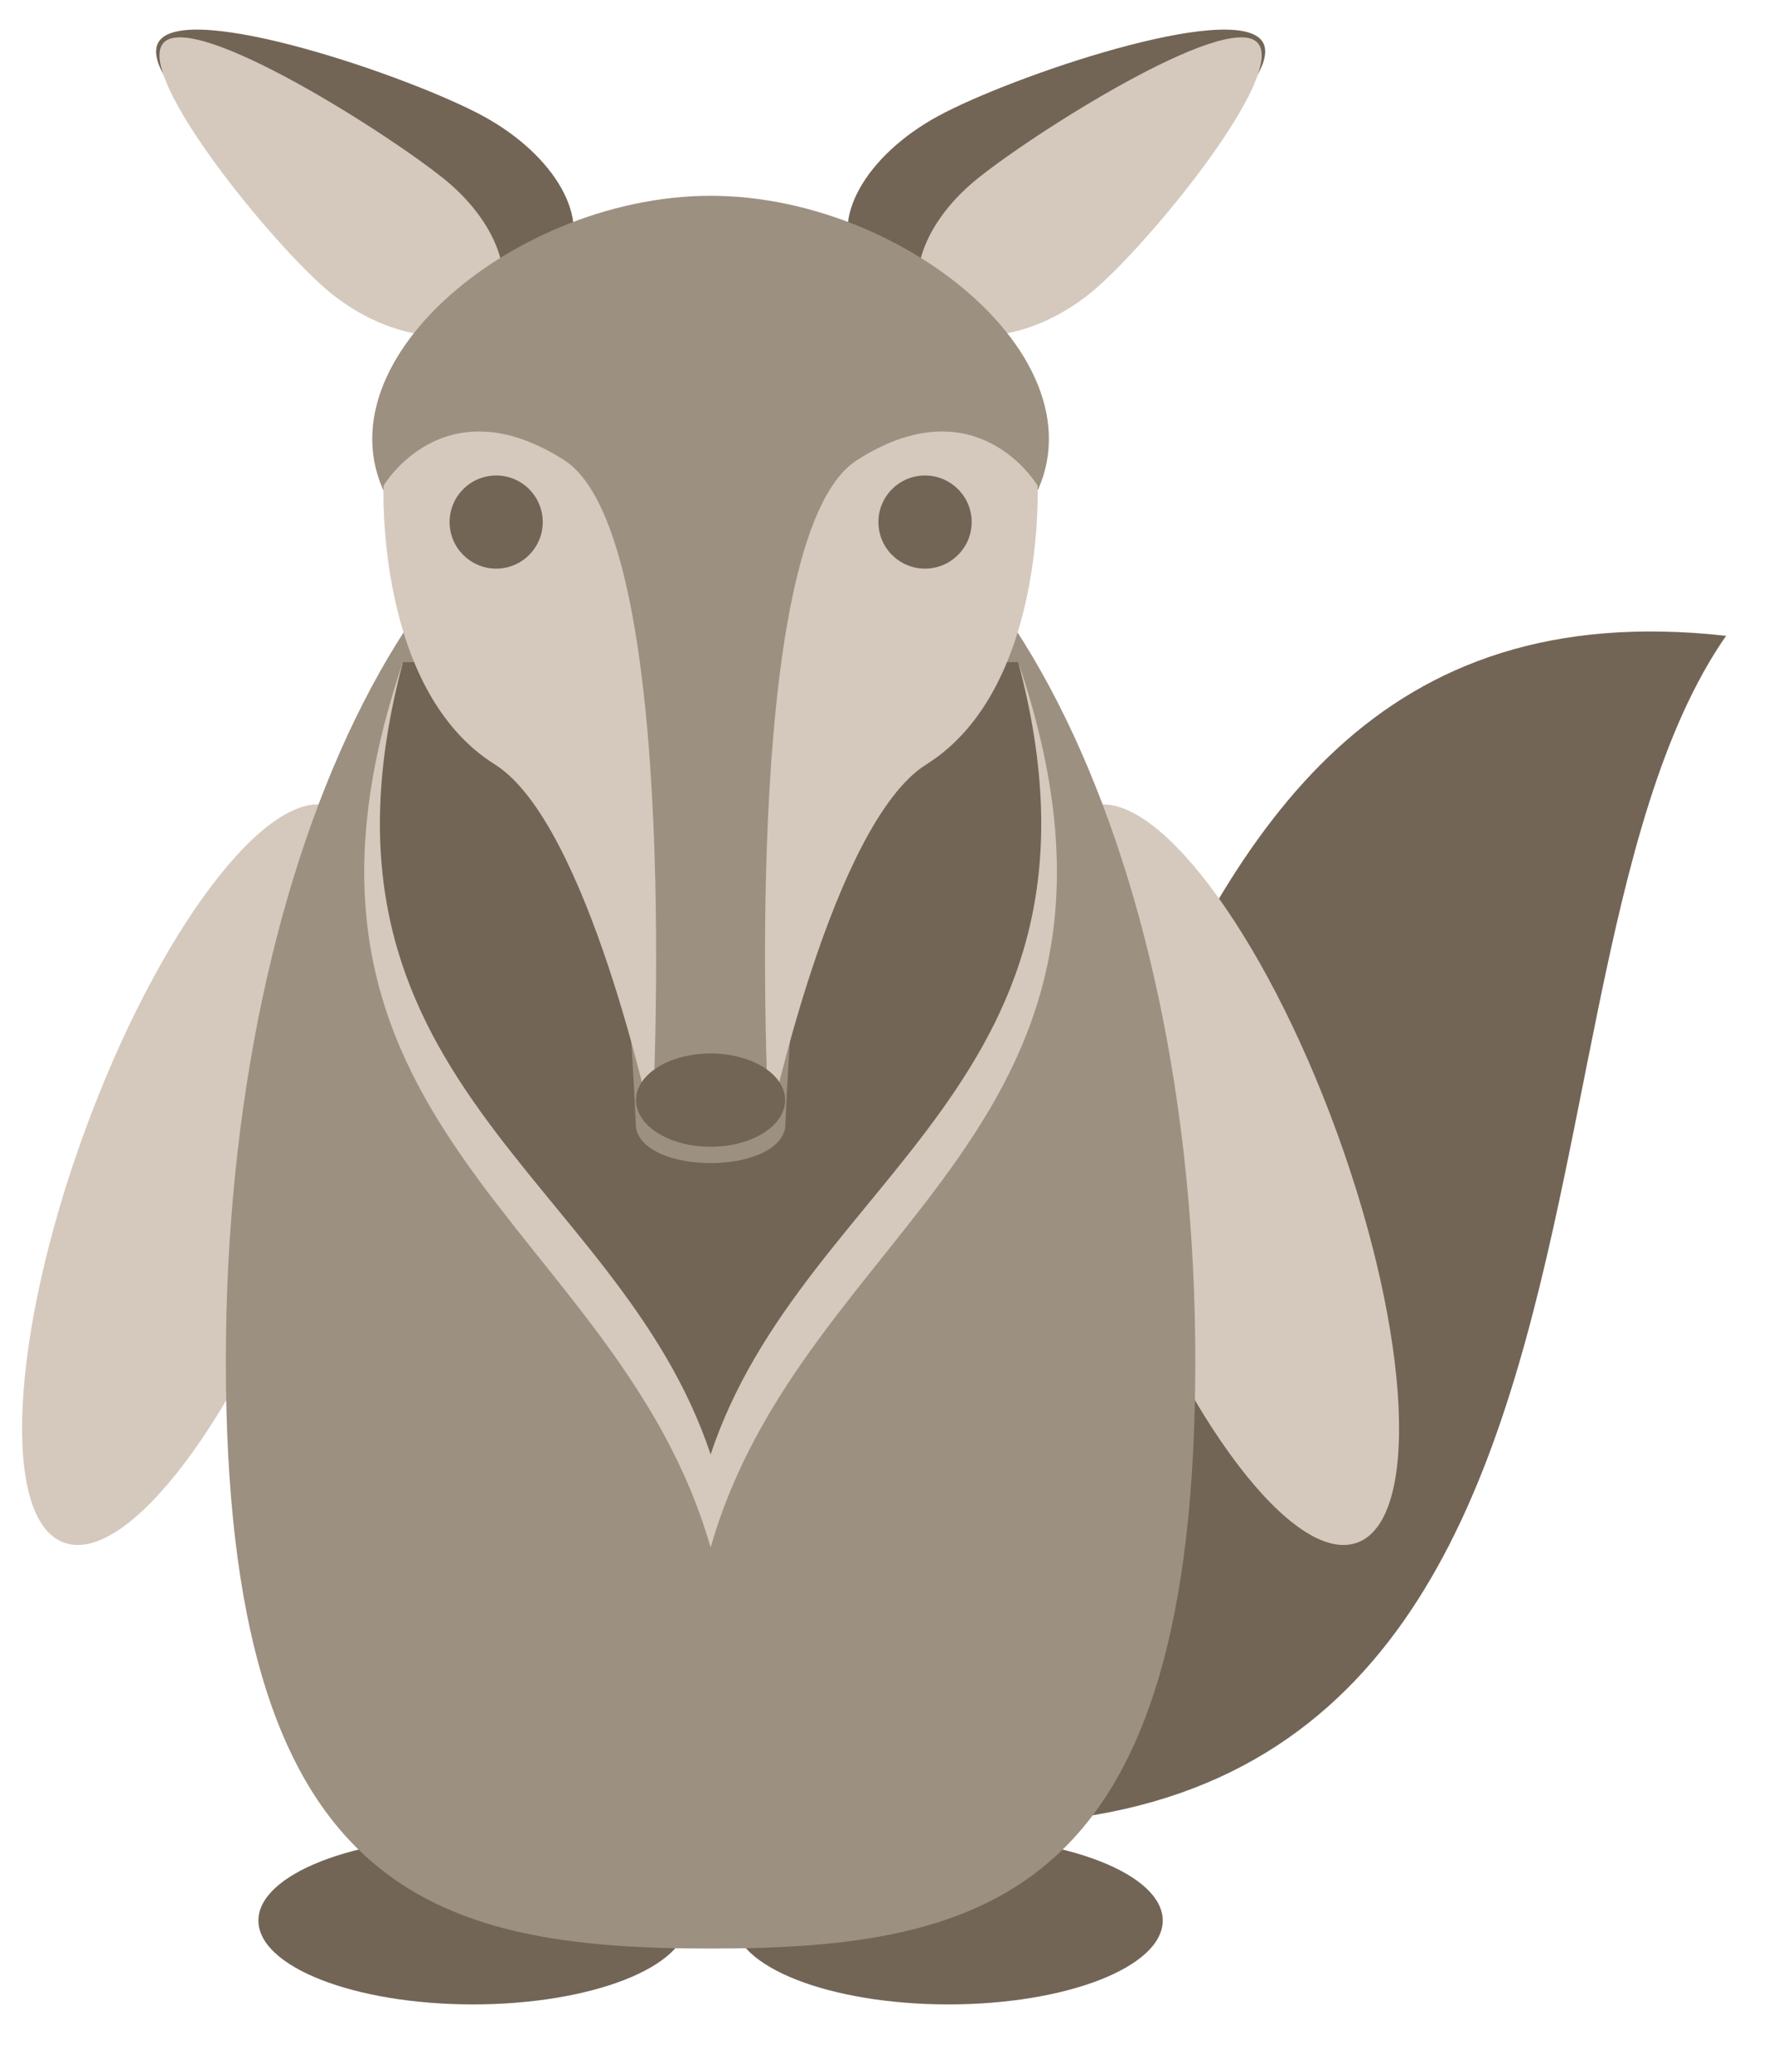 <?xml version="1.0" encoding="UTF-8"?>
<svg xmlns="http://www.w3.org/2000/svg" xmlns:xlink="http://www.w3.org/1999/xlink" width="53.323" height="62.135" viewBox="0 0 53.323 62.135">
<defs>
<clipPath id="clip-0">
<path clip-rule="nonzero" d="M 0.031 24 L 42 24 L 42 47 L 0.031 47 Z M 0.031 24 "/>
</clipPath>
</defs>
<path fill-rule="nonzero" fill="rgb(45.18%, 39.696%, 33.925%)" fill-opacity="1" d="M 20.613 57.59 C 20.613 56.203 17.734 55.074 14.184 55.074 C 10.629 55.074 7.75 56.203 7.75 57.59 C 7.75 58.98 10.629 60.105 14.184 60.105 C 17.734 60.105 20.613 58.98 20.613 57.59 Z M 20.613 57.59 "/>
<path fill-rule="nonzero" fill="rgb(45.18%, 39.696%, 33.925%)" fill-opacity="1" d="M 34.871 57.59 C 34.871 56.203 31.992 55.074 28.441 55.074 C 24.891 55.074 22.012 56.203 22.012 57.59 C 22.012 58.98 24.891 60.105 28.441 60.105 C 31.992 60.105 34.871 58.98 34.871 57.59 Z M 34.871 57.59 "/>
<path fill-rule="nonzero" fill="rgb(45.18%, 39.696%, 33.925%)" fill-opacity="1" d="M 51.766 19.066 C 30.91 16.738 34.906 46.234 20.633 53.453 C 51.145 61.281 44.047 30.172 51.766 19.066 Z M 51.766 19.066 "/>
<g clip-path="url(#clip-0)">
<path fill-rule="nonzero" fill="rgb(83.423%, 78.806%, 73.839%)" fill-opacity="1" d="M 9.949 24.191 C 8.062 23.504 4.738 27.887 2.52 33.98 C 0.301 40.074 0.031 45.574 1.918 46.258 C 3.805 46.945 7.133 42.562 9.352 36.469 C 11.566 30.375 11.836 24.879 9.949 24.191 Z M 40.703 46.258 C 42.59 45.574 42.32 40.074 40.102 33.98 C 37.887 27.887 34.559 23.504 32.672 24.191 C 30.785 24.879 31.055 30.375 33.273 36.469 C 35.492 42.562 38.816 46.945 40.703 46.258 Z M 40.703 46.258 "/>
</g>
<path fill-rule="nonzero" fill="rgb(61.226%, 56.273%, 50.499%)" fill-opacity="1" d="M 35.848 40.816 C 35.848 56.754 29.699 58.43 21.312 58.43 C 12.922 58.43 6.773 56.754 6.773 40.816 C 6.773 25.441 12.922 12.859 21.312 12.859 C 29.699 12.859 35.848 25.441 35.848 40.816 Z M 35.848 40.816 "/>
<path fill-rule="nonzero" fill="rgb(83.423%, 78.806%, 73.839%)" fill-opacity="1" d="M 30.535 19.848 L 12.086 19.848 C 7.332 33.828 18.516 36.621 21.312 46.406 C 24.105 36.621 35.289 33.828 30.535 19.848 Z M 30.535 19.848 "/>
<path fill-rule="nonzero" fill="rgb(45.18%, 39.696%, 33.925%)" fill-opacity="1" d="M 30.535 19.848 L 12.086 19.848 C 8.73 32.43 18.516 35.227 21.312 43.613 C 24.105 35.227 33.891 32.43 30.535 19.848 Z M 30.535 19.848 "/>
<path fill-rule="nonzero" fill="rgb(45.18%, 39.696%, 33.925%)" fill-opacity="1" d="M 31.184 7.902 C 33.375 6.715 38.691 2.457 37.855 1.238 C 37.008 0.016 30.324 2.289 28.137 3.48 C 25.949 4.668 24.859 6.625 25.699 7.848 C 26.539 9.066 28.992 9.094 31.184 7.902 Z M 31.184 7.902 "/>
<path fill-rule="nonzero" fill="rgb(45.18%, 39.696%, 33.925%)" fill-opacity="1" d="M 11.438 7.902 C 9.246 6.715 3.93 2.457 4.77 1.238 C 5.613 0.016 12.297 2.289 14.488 3.48 C 16.672 4.668 17.762 6.625 16.926 7.848 C 16.082 9.066 13.629 9.094 11.438 7.902 Z M 11.438 7.902 "/>
<path fill-rule="nonzero" fill="rgb(83.423%, 78.806%, 73.839%)" fill-opacity="1" d="M 32.734 8.762 C 34.391 7.402 38.66 2.199 37.699 1.266 C 36.734 0.344 30.91 4.047 29.254 5.406 C 27.598 6.773 27.035 8.621 27.996 9.547 C 28.961 10.473 31.078 10.121 32.734 8.762 Z M 9.887 8.762 C 8.23 7.402 3.965 2.199 4.922 1.266 C 5.887 0.344 11.711 4.047 13.367 5.406 C 15.023 6.773 15.586 8.621 14.625 9.547 C 13.66 10.473 11.543 10.121 9.887 8.762 Z M 9.887 8.762 "/>
<path fill-rule="nonzero" fill="rgb(61.226%, 56.273%, 50.499%)" fill-opacity="1" d="M 30.535 15.375 C 25.785 20.688 24.105 21.246 23.547 33.828 C 23.27 35.227 19.355 35.227 19.074 33.828 C 18.516 21.246 16.836 20.688 12.086 15.656 C 8.73 11.461 15.16 5.871 21.312 5.871 C 27.461 5.871 33.891 11.461 30.535 15.656 Z M 30.535 15.375 "/>
<path fill-rule="nonzero" fill="rgb(83.423%, 78.806%, 73.839%)" fill-opacity="1" d="M 31.117 14.562 C 31.117 14.562 29.309 11.492 25.703 13.797 C 22.09 16.102 23.062 33.762 23.062 33.762 C 23.062 33.762 24.973 24.68 27.781 22.922 C 31.371 20.672 31.117 14.562 31.117 14.562 Z M 11.504 14.562 C 11.504 14.562 13.312 11.492 16.918 13.797 C 20.531 16.102 19.559 33.762 19.559 33.762 C 19.559 33.762 17.648 24.68 14.84 22.922 C 11.25 20.672 11.504 14.562 11.504 14.562 Z M 11.504 14.562 "/>
<path fill-rule="nonzero" fill="rgb(45.18%, 39.696%, 33.925%)" fill-opacity="1" d="M 23.547 32.988 C 23.547 32.215 22.547 31.59 21.312 31.59 C 20.074 31.59 19.074 32.215 19.074 32.988 C 19.074 33.762 20.074 34.387 21.312 34.387 C 22.547 34.387 23.547 33.762 23.547 32.988 Z M 23.547 32.988 "/>
<path fill-rule="nonzero" fill="rgb(45.18%, 39.696%, 33.925%)" fill-opacity="1" d="M 29.141 15.656 C 29.141 14.883 28.512 14.258 27.742 14.258 C 26.969 14.258 26.344 14.883 26.344 15.656 C 26.344 16.426 26.969 17.051 27.742 17.051 C 28.512 17.051 29.141 16.426 29.141 15.656 Z M 29.141 15.656 "/>
<path fill-rule="nonzero" fill="rgb(45.18%, 39.696%, 33.925%)" fill-opacity="1" d="M 16.277 15.656 C 16.277 14.883 15.652 14.258 14.883 14.258 C 14.109 14.258 13.484 14.883 13.484 15.656 C 13.484 16.426 14.109 17.051 14.883 17.051 C 15.652 17.051 16.277 16.426 16.277 15.656 Z M 16.277 15.656 "/>
</svg>
